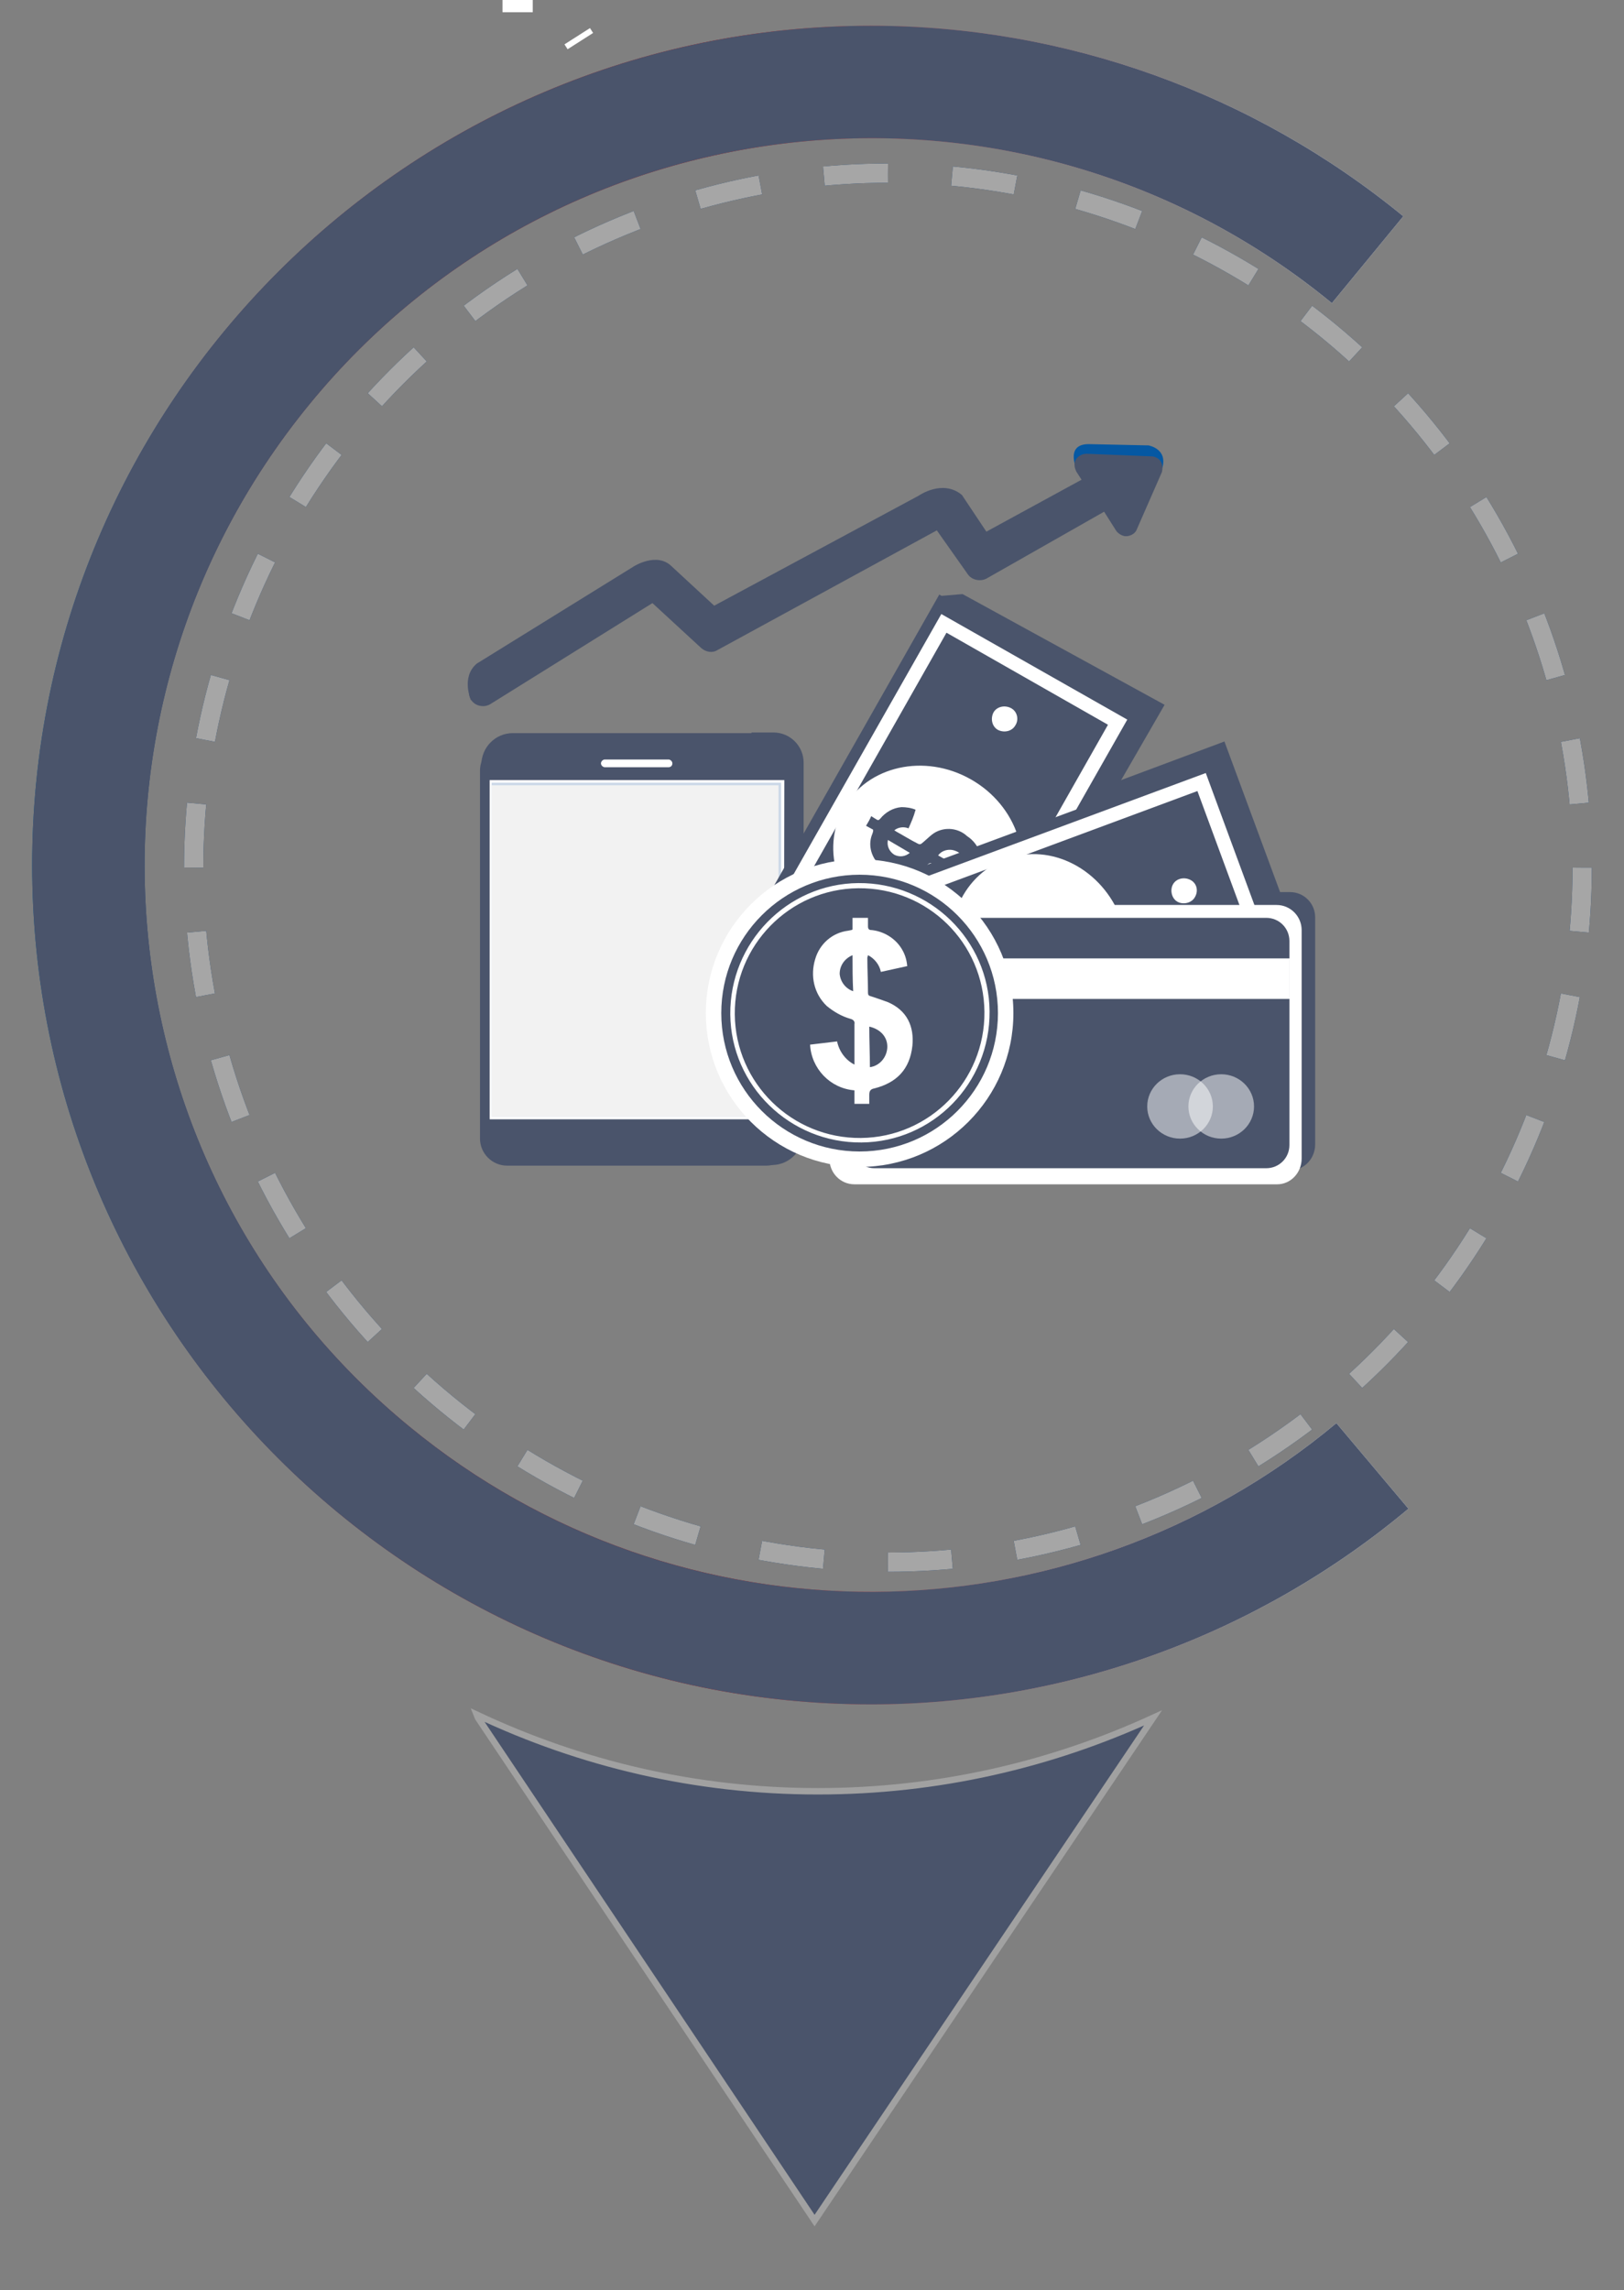 <?xml version="1.0" encoding="utf-8"?>
<!-- Generator: Adobe Illustrator 23.0.0, SVG Export Plug-In . SVG Version: 6.00 Build 0)  -->
<svg version="1.1" id="Capa_1" xmlns="http://www.w3.org/2000/svg" xmlns:xlink="http://www.w3.org/1999/xlink" x="0px" y="0px"
	 viewBox="0 0 252.4 355.8" style="enable-background:new 0 0 252.4 355.8;" xml:space="preserve">
<rect x="0" y="0" width="252.4" height="355.8" fill="#808080" stroke="none"/>
<style type="text/css">
	.st0{fill:#4A546B;}
	.st1{fill:#0558A3;}
	.st2{fill:#CBEFEF;}
	.st3{fill:#CBD8E8;}
	.st4{fill:#F2F2F2;}
	.st5{fill:#FFFFFF;}
	.st6{fill:#8FD0D6;}
	.st7{opacity:0.5;fill:#FFFFFF;enable-background:new    ;}
	.st8{fill:none;stroke:#023165;stroke-width:3;stroke-miterlimit:10;stroke-dasharray:9.97,9.97;}
	.st9{fill:url(#SVGID_1_);}
	.st10{fill:none;stroke:#A6A6A6;stroke-width:3;stroke-miterlimit:10;stroke-dasharray:9.97,9.97;}
	.st11{fill:#4A546B;stroke:#A1A1A1;stroke-miterlimit:10;}
</style>
<title>finanzas</title>
<g>
	<g id="Capa_1-2">
		<polygon class="st0" points="172.9,121.7 190.3,115.2 199.8,140.9 187.8,140.9 182.8,133 169.7,128.1 		"/>
		<path class="st0" d="M152.2,138.6h48.3c2.2,0,3.9,1.8,3.9,3.9c0,0,0,0,0,0v35.3c0,2.2-1.7,4-3.8,4c0,0,0,0-0.1,0h-65.6
			c-2.2,0-3.9-1.8-3.9-3.9c0,0,0,0,0-0.1v-35.3c0-2.2,1.7-3.9,3.9-3.9c0,0,0,0,0,0L152.2,138.6"/>
		<path class="st1" d="M167.4,73.1c0,0-2-4.1,1.8-4.1l9.3,0.2c0,0,3.6,0.6,1.8,4.4S167.4,73.1,167.4,73.1z"/>
		<path class="st0" d="M73.2,108.8c0,0-1.6-3.6,0.9-5.7l24.4-15.1c0,0,3.6-2.3,5.9,0l6.6,6.1L142.8,77c0,0,3.7-2.6,6.7-0.1l3.8,5.7
			l15.4-8.4l2.7,3.6l-18.1,10.4l-6.6-8.2l-36.6,19.9l-9.1-8.4L73.2,108.8z"/>
		<polygon class="st0" points="146,92.6 149.6,92.3 181,109.5 172.4,124.4 166.8,126.9 169.3,110.2 145.8,96 		"/>
		<path class="st0" d="M116.8,113.8h3.4c2.6,0,4.7,2.1,4.7,4.7V176c0,2.7-2.2,5-4.9,5H79.7c-2.7,0-4.9-2.2-4.9-4.9c0,0,0,0,0-0.1
			v-57.1c0-2.8,2.2-5,4.9-5c0,0,0,0,0.1,0H116.8"/>
		<path class="st0" d="M180.4,71.7c-0.3-0.5-0.9-0.8-1.5-0.8l-10-0.4c-1,0-1.9,0.7-1.9,1.7c0,0.4,0.1,0.7,0.3,1.1l1.8,2.8l-16.3,9.2
			l-4.8-6.8c-0.6-0.9-1.9-1.2-2.8-0.7l-34.4,18.8l-7.7-7.1c-0.7-0.7-1.8-0.8-2.6-0.3l-26.6,16.5c-1,0.6-1.3,2-0.7,3
			c0.6,1,2,1.3,3,0.7l25.2-15.7l7.6,7c0.7,0.6,1.7,0.8,2.5,0.3l34.1-18.6l4.8,6.8c0.6,0.9,1.9,1.2,2.9,0.7l18.3-10.4l1.9,3
			c0.3,0.4,0.8,0.7,1.3,0.8c0.1,0,0.3,0,0.4,0c0.7-0.1,1.3-0.5,1.5-1.1l3.9-8.9C180.7,72.8,180.7,72.2,180.4,71.7z"/>
		<path class="st2" d="M133,152.4c-1-0.6-2.2-0.2-2.7,0.7s-0.2,2.2,0.7,2.7c1,0.6,2.2,0.2,2.7-0.7c0,0,0,0,0,0
			C134.3,154.1,133.9,152.9,133,152.4z"/>
		<path class="st2" d="M131.7,162.6c0-1.1-0.9-2-2-2s-2,0.9-2,2s0.9,2,2,2S131.7,163.7,131.7,162.6z"/>
		<path class="st0" d="M90.4,115.5h28.7c2.3,0,4.2,1.9,4.2,4.2v0v57.2c0,2.3-1.9,4.2-4.2,4.2H78.8c-2.3,0-4.2-1.9-4.2-4.2v-57.2
			c0-2.3,1.9-4.2,4.2-4.2h0H90.4"/>
		<rect x="76.2" y="121.4" class="st3" width="45.4" height="52.3"/>
		<rect x="76.4" y="122" class="st4" width="44.6" height="51.5"/>
		<path class="st5" d="M103.9,119.2H94c-0.3,0-0.6-0.3-0.6-0.6c0-0.3,0.3-0.6,0.6-0.6h9.9c0.3,0,0.6,0.3,0.6,0.6
			C104.5,119,104.2,119.2,103.9,119.2C103.9,119.2,103.9,119.2,103.9,119.2z"/>
		<path class="st5" d="M121.8,173.9H76.1v-52.7h45.8L121.8,173.9z M76.4,173.5h45v-51.9h-45V173.5z"/>
		
			<rect x="107.9" y="114.6" transform="matrix(0.494 -0.87 0.87 0.494 -42.741 192.538)" class="st0" width="72.3" height="36.7"/>
		<path class="st5" d="M175.2,111.8l-33.4,58.8l-28.9-16.4l33.4-58.8L175.2,111.8z M141,167.6l31.2-55l-25.1-14.3l-31.2,55
			L141,167.6z"/>
		<ellipse transform="matrix(0.494 -0.87 0.87 0.494 -42.714 192.585)" class="st5" cx="144.1" cy="133" rx="13.6" ry="15"/>
		<path class="st0" d="M141.2,128.7c-0.7-0.3-1.6-0.2-2.2,0.3c0.1,0.1,0.2,0.1,0.3,0.2c1.1,0.6,2.2,1.3,3.4,1.9
			c0.2,0.1,0.4,0.1,0.6-0.1c0,0,0,0,0,0c0.5-0.4,1-0.9,1.5-1.3c1.6-1.3,4-1.2,5.5,0.2c2,1.3,2.8,3.8,1.9,6c-0.2,0.3-0.1,0.6,0.2,0.8
			c0,0,0.1,0,0.1,0.1c0.3,0.1,0.6,0.3,0.9,0.5l-0.8,1.4l-1.3-0.8c-1.6,2.2-4.5,2.9-6.9,1.7l1.2-2.8c1.1,0.3,2.2,0.2,3.2-0.3l-1.7-1
			c-0.7-0.4-1.5-0.8-2.2-1.3c-0.2-0.2-0.5-0.1-0.7,0.1c-0.7,0.7-1.6,1.2-2.6,1.5c-1.9,0.5-3.8-0.1-5.1-1.6c-1.2-1.3-1.6-3.1-0.9-4.7
			c0-0.1,0.1-0.2,0.1-0.4c0-0.1,0-0.1,0-0.2l-1.1-0.6c0.3-0.5,0.6-1,0.8-1.5c0.3,0.2,0.5,0.3,0.8,0.5s0.4,0.1,0.6-0.1
			c0.8-1,2-1.7,3.3-1.8c0.7,0,1.5,0.1,2.2,0.4C142,126.9,141.6,127.8,141.2,128.7z M145.8,132.9l3.9,2.2c0.5-1.1,0-2.5-1.2-2.9
			C147.5,131.8,146.4,132.1,145.8,132.9z M138,130.5c-0.2,0.9,0.2,1.8,1,2.3c0.8,0.4,1.7,0.3,2.4-0.3L138,130.5z"/>
		<path class="st5" d="M157.1,110c-1-0.5-2.2-0.2-2.7,0.7c-0.5,1-0.2,2.2,0.7,2.7c1,0.5,2.2,0.2,2.7-0.7c0,0,0,0,0,0
			C158.4,111.8,158.1,110.5,157.1,110z"/>
		
			<rect x="125.3" y="129.1" transform="matrix(0.938 -0.347 0.347 0.938 -41.156 65.209)" class="st0" width="72.3" height="36.7"/>
		<path class="st5" d="M198.9,151.3l-63.4,23.5L124,143.6l63.4-23.5L198.9,151.3z M136.8,172l59.3-22l-10-27.1l-59.3,22L136.8,172z"
			/>
		
			<ellipse transform="matrix(0.938 -0.347 0.347 0.938 -41.167 65.225)" class="st5" cx="161.5" cy="147.5" rx="13.6" ry="15"/>
		<path class="st5" d="M162.1,142.4c-0.4-0.7-1.1-1.2-1.9-1.3c0,0.1,0,0.2,0.1,0.3c0.4,1.2,0.9,2.4,1.3,3.6c0.1,0.3,0.2,0.3,0.5,0.3
			c0.6,0,1.3,0,2,0c2.1,0.1,3.8,1.6,4.1,3.7c0.7,2.3-0.3,4.7-2.4,5.8c-0.3,0.1-0.5,0.5-0.3,0.8c0,0,0,0.1,0.1,0.1
			c0.1,0.3,0.3,0.6,0.4,0.9l-1.6,0.6c-0.2-0.5-0.4-0.9-0.5-1.4c-2.6,0.7-5.3-0.7-6.3-3.1l2.7-1.3c0.6,0.9,1.6,1.6,2.7,1.8
			c-0.2-0.7-0.5-1.3-0.7-1.8c-0.3-0.8-0.6-1.6-0.9-2.4c0-0.3-0.3-0.4-0.6-0.4c-1,0.1-2.1-0.1-3-0.5c-1.8-0.8-2.9-2.5-2.9-4.5
			c-0.1-1.7,0.8-3.4,2.4-4.2l0.3-0.2c0.1,0,0.1-0.1,0.1-0.1c-0.1-0.4-0.3-0.8-0.4-1.2l1.6-0.6c0.1,0.3,0.2,0.6,0.3,0.9
			s0.2,0.4,0.5,0.3c1.3-0.3,2.6,0,3.7,0.7c0.6,0.4,1.1,1,1.4,1.7L162.1,142.4z M162.8,148.5c0.5,1.4,1,2.8,1.5,4.2
			c1.1-0.6,1.6-1.9,1-3C164.9,148.8,163.8,148.3,162.8,148.5z M158.5,141.7c-0.7,0.6-1,1.5-0.7,2.4c0.3,0.8,1.1,1.3,2,1.3
			C159.4,144.2,158.9,143,158.5,141.7L158.5,141.7z"/>
		<path class="st2" d="M140.6,155.2c-0.4-1-1.5-1.6-2.6-1.2c-1,0.4-1.6,1.5-1.2,2.6c0.4,1,1.5,1.6,2.6,1.2c0,0,0,0,0,0
			C140.4,157.4,140.9,156.2,140.6,155.2z"/>
		<path class="st6" d="M156.3,158c-0.1-0.8-0.6-1.5-1.4-1.8c0,0.1-0.1,0.2-0.1,0.3c0,1.3,0,2.6,0,3.9c0,0.3,0.1,0.4,0.4,0.5
			c0.6,0.2,1.2,0.4,1.8,0.7c1.9,0.8,3,2.8,2.6,4.9c-0.2,2.4-1.9,4.3-4.3,4.6c-0.5,0.1-0.6,0.3-0.6,0.7s0,0.6,0,1h-1.7v-1.5
			c-2.7-0.3-4.7-2.5-4.9-5.1l3-0.3c0.2,1.1,0.9,2,1.9,2.6v-1.9c0-0.8,0-1.7,0-2.5c0-0.3-0.1-0.5-0.4-0.6c0,0,0,0,0,0
			c-1-0.3-1.9-0.8-2.6-1.5c-1.4-1.3-1.8-3.4-1.2-5.2c0.5-1.7,1.9-2.9,3.7-3.1l0.4-0.1l0.2-0.1v-1.2h1.7c0,0.3,0,0.6,0,0.9
			s0.1,0.4,0.4,0.5c1.3,0.2,2.5,0.9,3.2,1.9c0.4,0.6,0.7,1.3,0.8,2.1L156.3,158z M154.9,164c0,1.5,0,3,0,4.5
			c1.2-0.2,2.1-1.3,1.9-2.5C156.7,164.9,155.9,164.1,154.9,164z M153.1,156.1c-0.9,0.3-1.5,1.1-1.5,2c0,0.9,0.6,1.6,1.5,1.9
			C153.1,158.8,153.1,157.5,153.1,156.1L153.1,156.1z"/>
		<path class="st5" d="M150.1,140.6h48.3c2.2,0,3.9,1.8,3.9,3.9c0,0,0,0,0,0V180c0,2.2-1.7,4-3.8,4c0,0,0,0-0.1,0h-65.6
			c-2.2,0-3.9-1.8-3.9-4c0,0,0,0,0,0v-35.4c0-2.2,1.7-3.9,3.9-3.9L150.1,140.6"/>
		<path class="st0" d="M151.9,142.6h44.9c2,0,3.6,1.6,3.6,3.6v31.7c0,2-1.6,3.6-3.6,3.6h-60.9c-2,0-3.6-1.6-3.6-3.6v-31.7
			c0-2,1.6-3.6,3.6-3.6H151.9"/>
		<rect x="132.3" y="148.9" class="st5" width="68.1" height="6.3"/>
		<ellipse class="st7" cx="189.8" cy="171.9" rx="5.1" ry="5"/>
		<ellipse class="st7" cx="183.4" cy="171.9" rx="5.1" ry="5"/>
		<circle class="st5" cx="133.6" cy="157.4" r="23.9"/>
		<circle class="st0" cx="133.6" cy="157.4" r="21.5"/>
		<path class="st5" d="M133.9,177.5c-11.1,0.1-20.3-8.8-20.4-19.9c-0.1-11.1,8.8-20.3,19.9-20.4c11.1-0.1,20.3,8.8,20.4,19.9
			C153.9,168.3,145,177.4,133.9,177.5z M133.4,138c-10.7,0.1-19.3,8.9-19.2,19.6c0.1,10.7,8.9,19.3,19.6,19.2
			c10.7-0.1,19.3-8.9,19.2-19.6c0,0,0,0,0,0C152.9,146.5,144.2,137.9,133.4,138z"/>
		<path class="st5" d="M136.9,151c-0.2-1.1-1-2.1-2-2.6c0,0.1-0.1,0.3-0.1,0.4c0,1.8,0.1,3.6,0.1,5.4c0,0.4,0.1,0.5,0.5,0.6
			c0.9,0.3,1.8,0.6,2.6,0.9c3,1.3,4.1,3.8,3.8,6.8c-0.4,3.6-2.4,5.7-5.9,6.6c-0.6,0.1-0.8,0.4-0.8,1c0,0.5,0,0.9,0,1.4h-2.3
			c0-0.7,0-1.4,0-2.1c-3.8-0.3-6.7-3.4-6.9-7.1l4.2-0.5c0.3,1.5,1.3,2.9,2.7,3.6c0-1,0-1.9,0-2.7c0-1.2,0-2.4,0-3.6
			c0.1-0.4-0.2-0.7-0.6-0.8c-1.4-0.4-2.6-1.1-3.7-2c-2-1.9-2.6-4.7-1.8-7.3c0.7-2.4,2.7-4.1,5.1-4.4l0.5-0.1c0.1,0,0.2-0.1,0.2-0.1
			c0-0.6,0-1.1,0-1.8h2.4c0,0.4,0,0.8,0,1.3s0.2,0.6,0.6,0.6c1.8,0.2,3.5,1.2,4.5,2.7c0.6,0.9,0.9,1.8,1,2.9L136.9,151z
			 M135.1,159.5c0,2.1,0.1,4.2,0.1,6.3c1.5-0.2,2.6-1.5,2.7-3C138,161.2,136.9,159.9,135.1,159.5L135.1,159.5z M132.5,148.4
			c-1.2,0.5-2,1.6-2,2.9c0.1,1.2,0.9,2.3,2.1,2.7C132.5,152.1,132.5,150.3,132.5,148.4L132.5,148.4z"/>
		<path class="st5" d="M185,136.7c-1-0.5-2.2-0.2-2.7,0.7s-0.2,2.2,0.7,2.7s2.2,0.2,2.7-0.7c0,0,0,0,0,0
			C186.3,138.4,186,137.2,185,136.7z"/>
		<rect x="78.1" class="st5" width="4.7" height="1.9"/>
		<rect x="87.6" y="5.6" transform="matrix(0.843 -0.538 0.538 0.843 10.871 49.3)" class="st5" width="4.7" height="0.9"/>
		<circle class="st8" cx="138" cy="134.8" r="107.9"/>
		
			<linearGradient id="SVGID_1_" gradientUnits="userSpaceOnUse" x1="219" y1="131.61" x2="5" y2="131.61" gradientTransform="matrix(1 0 0 -1 0 266)">
			<stop  offset="7.000000e-02" style="stop-color:#FFFFFF"/>
			<stop  offset="0.51" style="stop-color:#C20506"/>
			<stop  offset="0.56" style="stop-color:#B9090D"/>
			<stop  offset="0.65" style="stop-color:#9F1420"/>
			<stop  offset="0.75" style="stop-color:#76273F"/>
			<stop  offset="0.88" style="stop-color:#3D406A"/>
			<stop  offset="1" style="stop-color:#005B97"/>
		</linearGradient>
		<path class="st9" d="M135.4,264.8C63.5,264.8,5,206.3,5,134.4S63.5,4,135.4,4c30.2,0,59.4,10.5,82.7,29.6L207,47.1
			C158.8,7.5,87.6,14.6,48.1,62.8S15.5,182.2,63.7,221.7c41.9,34.4,102.4,34.1,144-0.6l11.2,13.3C195.5,254,165.9,264.8,135.4,264.8
			z"/>
		<circle class="st10" cx="138" cy="134.8" r="107.9"/>
		<path class="st0" d="M135.4,264.8C63.5,264.8,5,206.3,5,134.4S63.5,4,135.4,4c30.2,0,59.4,10.5,82.7,29.6L207,47.1
			C158.8,7.5,87.6,14.6,48.1,62.8S15.5,182.2,63.7,221.7c41.9,34.4,102.4,34.1,144-0.6l11.2,13.3C195.5,254,165.9,264.8,135.4,264.8
			z"/>
	</g>
</g>
<path class="st11" d="M179.2,266.9c-15.9,7.3-33.5,11.4-52.1,11.4c-19,0-36.9-4.3-53-11.9l0.2,0.5l52.3,78.1L179.2,266.9
	L179.2,266.9z"/>
</svg>

